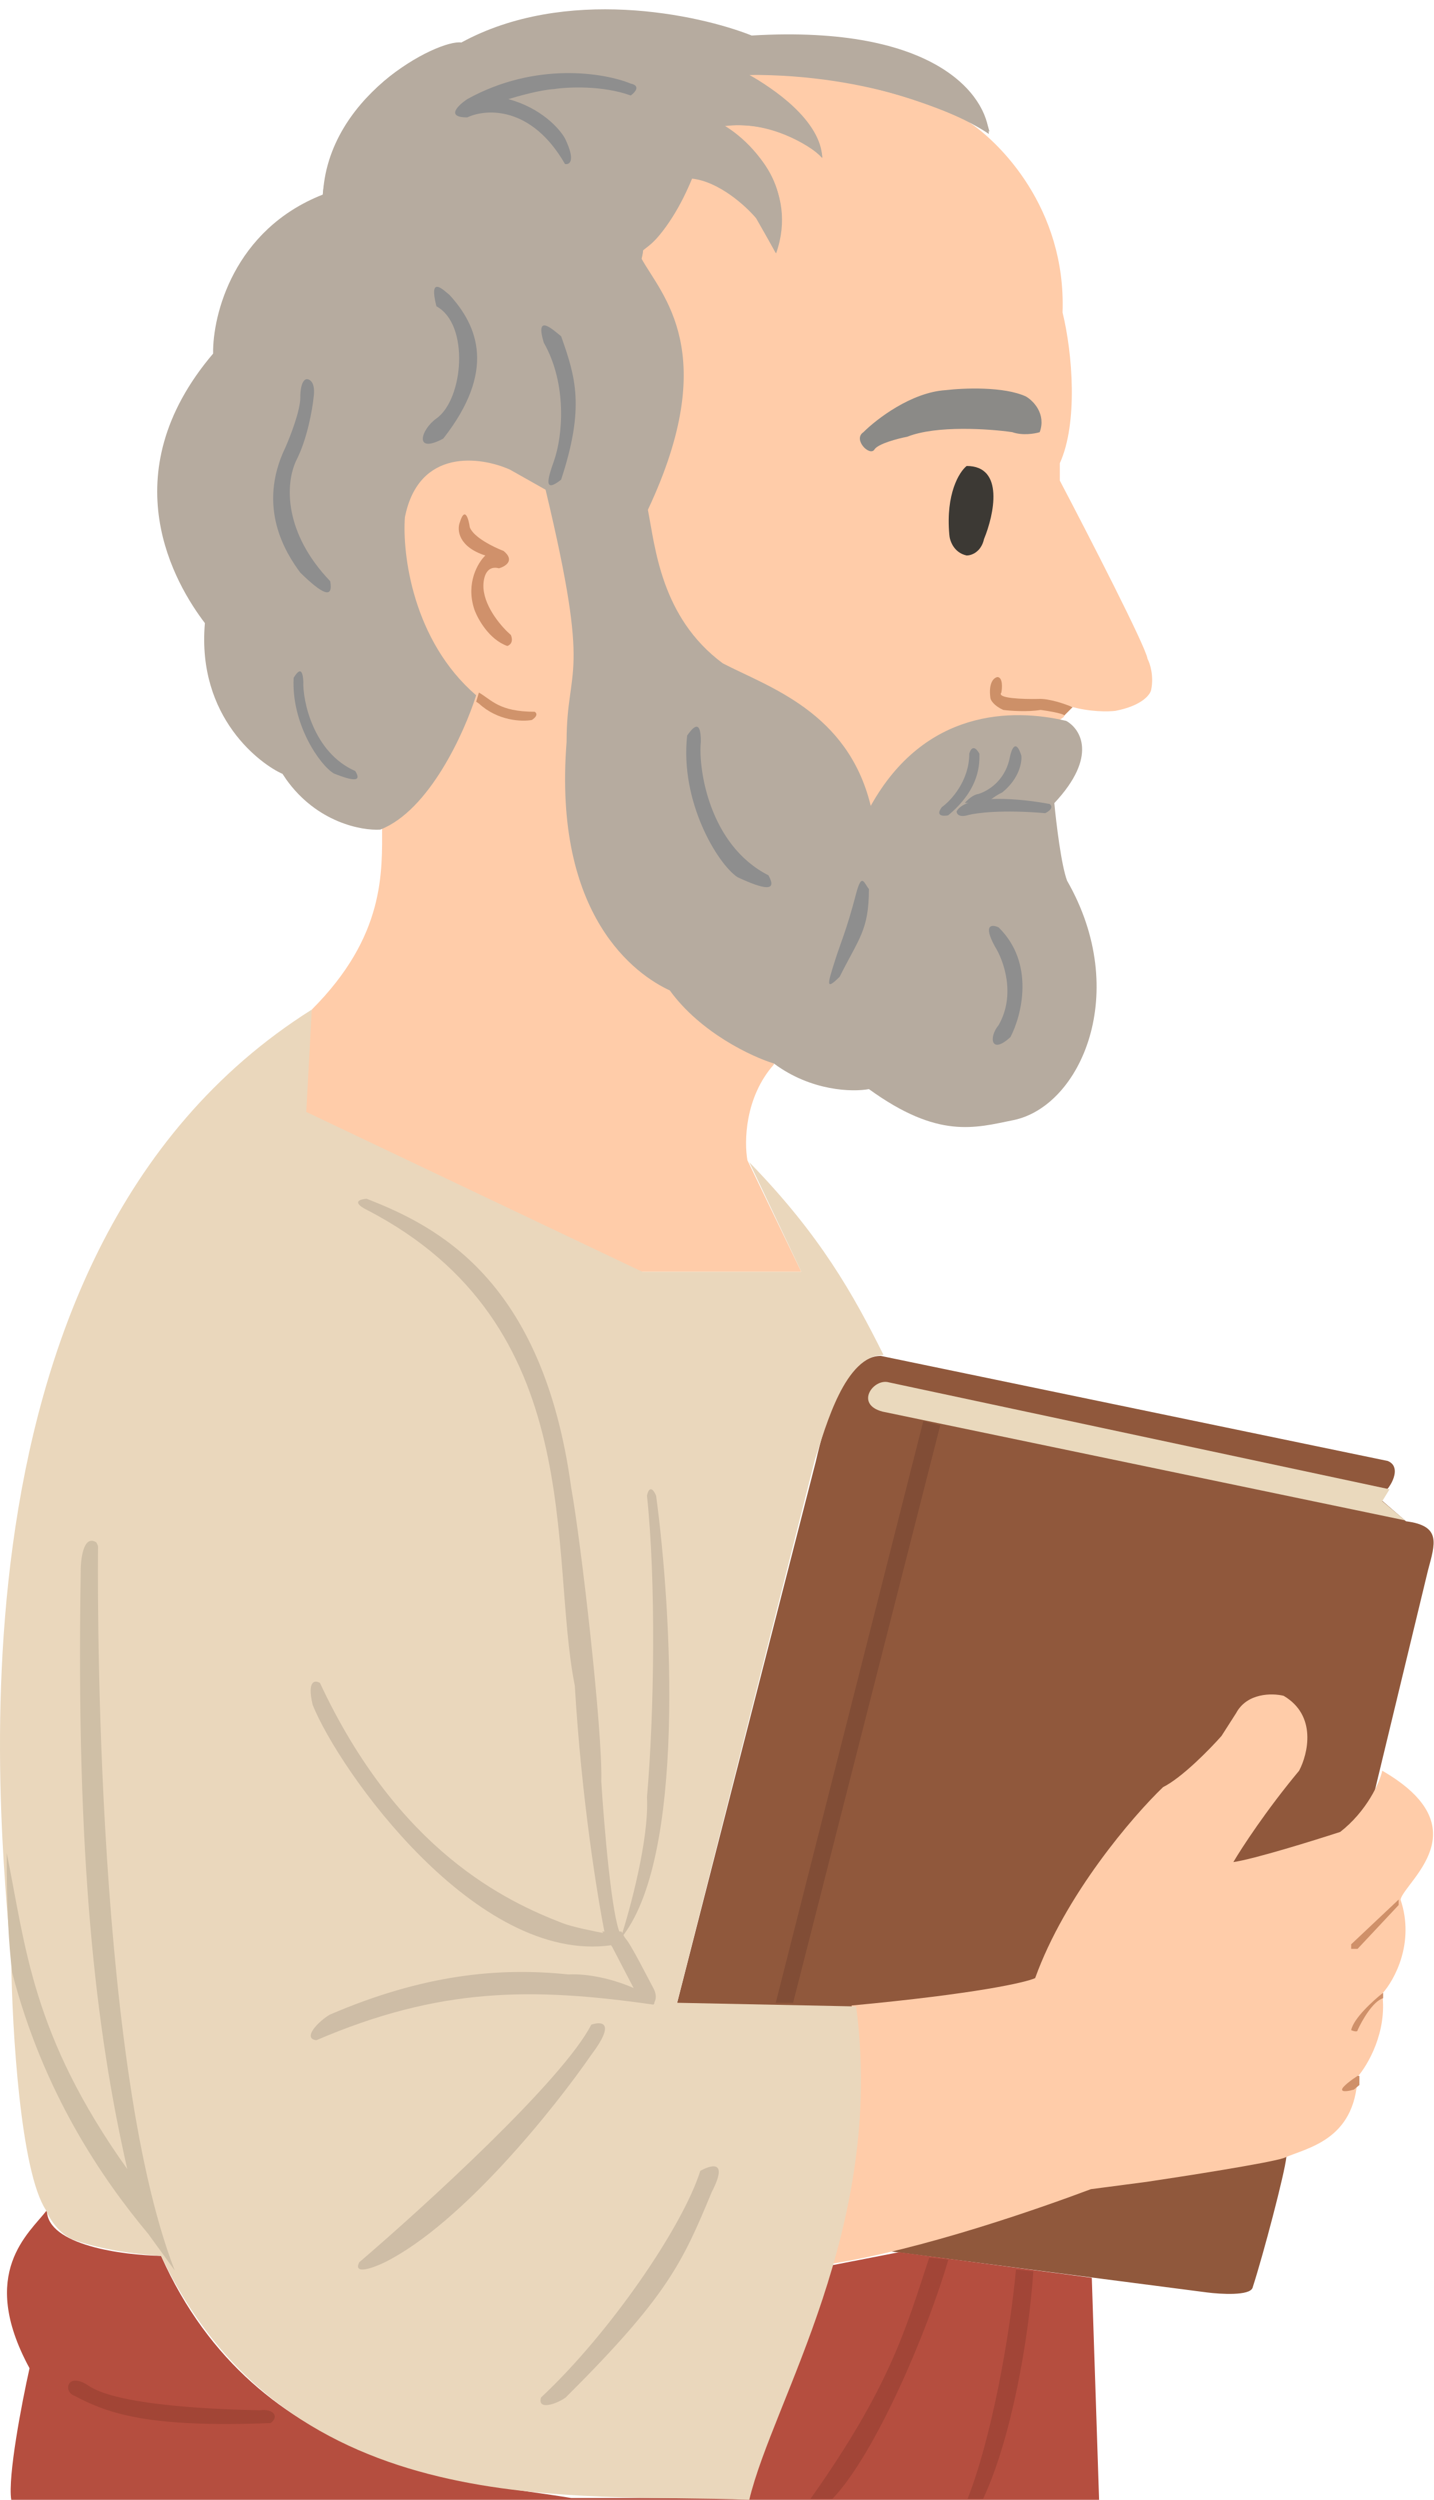 <svg width="785" height="1368" viewBox="0 0 785 1368" fill="none" xmlns="http://www.w3.org/2000/svg">
<path d="M364.166 1121.5L446.666 799.5C457.166 753 471.666 742 482.166 742L759.666 799.5C766.466 802.3 762.833 810.334 760.166 814L755.166 820L769.666 832.5C789.166 835 785.666 844.5 781.666 859.5L704.166 1180.5C703.366 1188.9 691.666 1233.5 685.666 1252C684.066 1256.4 668.333 1255.5 660.666 1254.5L487.166 1232L364.166 1121.5Z" fill="#90583C"/>
<path d="M505.43 777.696L514.687 780.049L434.166 1096L424.666 1096L505.43 777.696Z" fill="#814D36"/>
<path d="M483.165 772.5C467.667 768.5 478.166 754 486.665 756.5L760.666 815L756.666 821.5L769.166 832L483.165 772.5Z" fill="#EAD9BD"/>
<path d="M454.166 1239C478.166 1156 470.666 1121.5 466.166 1097.5C534.566 1091.1 561.666 1084.83 566.666 1082.5C583.066 1036.9 620.166 993.834 636.666 978C647.066 972.8 662.333 957.167 668.666 950L676.666 937.5C682.666 926.3 696.499 926.5 702.666 928C721.066 938.8 715.999 959.834 711.166 969C693.166 990.6 679.666 1011.33 675.166 1019C686.366 1017.4 718.833 1007.33 733.666 1002.5C748.066 991.3 755.333 975.5 756.666 969C811.166 1000.5 769.166 1029.5 766.666 1039.5C774.666 1063.1 763.333 1083.67 756.666 1091C759.466 1111.8 748.833 1130 743.166 1136.5C741.666 1171.5 715.333 1175.33 702.666 1181C693.866 1183.8 648.999 1190.83 627.666 1194L597.166 1198C569.166 1208.5 505.166 1231 454.166 1239Z" fill="#FFCCA9"/>
<path d="M739.666 1064L765.666 1039.5V1042.5L743.166 1066.5H739.666V1064Z" fill="#CF9069"/>
<path d="M739.666 1111C740.866 1104.6 751.833 1094.67 757.166 1090.5V1093.5C751.566 1095.1 745.499 1105.83 743.166 1111C743.166 1112.2 740.833 1111.5 739.666 1111Z" fill="#CF9069"/>
<path d="M734.666 1143.5C734.666 1141.9 740.333 1137.83 743.166 1136H744.166V1141L741.166 1143.5C738.999 1144.17 734.666 1145.1 734.666 1143.5Z" fill="#CF9069"/>
<path d="M16.165 1296C-12.335 1243.5 16.165 1222 25.665 1209.5C25.665 1228.7 67.332 1234.17 88.165 1234.5C140.665 1352.5 258.665 1358 312.665 1367H409.165L452.665 1239.5H456.165L492.165 1232.5L597.665 1246.5L601.665 1368H6.165C4.165 1355.2 11.998 1314.67 16.165 1296Z" fill="#B54E3F"/>
<path d="M443.664 1367.5C487.164 1306 495.664 1275 508.664 1235.5L519.164 1236.5C507.664 1276 479.164 1343 455.664 1367.5H443.664Z" fill="#A24537"/>
<path d="M565.664 1243L556.164 1242C552.664 1279.5 542.664 1334.5 529.664 1367.5H538.164C553.664 1334.5 563.164 1280 565.664 1243Z" fill="#A24537"/>
<path d="M148.165 1326C83.165 1328.5 60.165 1321.5 40.665 1311C34.664 1309 36.465 1298.2 47.665 1305C63.665 1317 123.365 1318.6 142.165 1319C149.665 1318 152.964 1322.4 148.165 1326Z" fill="#A24536"/>
<path d="M170.666 552.5C211.066 512.1 209.166 477 209.166 452V270.5L241.166 246.5L291.166 251L303.166 270.5L323.166 392.5L340.666 507.5L423.666 576.5V582.5C407.666 600.5 407.333 625 409.166 635L438.666 696H351.166L161.5 614L170.666 552.5Z" fill="#FFCCA9"/>
<path d="M292.666 389.5C273.166 389.5 269.166 383 262.166 379L260.666 384L262.166 385C272.566 394.6 285.833 395 291.166 394C294.766 391.6 293.666 390 292.666 389.5Z" fill="#D0936B"/>
<path d="M251.665 286C254.465 276.8 256.499 283.834 257.165 288.5C259.165 294.036 270.332 299.473 275.665 301.5C282.065 306.7 276.665 310 273.165 311C265.565 309 264.332 317.5 264.665 322C265.465 332.8 274.998 343.5 279.665 347.5C281.265 351.5 278.998 353.167 277.665 353.5C267.665 349.9 261.498 338.667 259.665 333.5C254.865 319.1 261.665 307.834 265.665 304C250.865 299.2 250.165 290 251.665 286Z" fill="#D0916B"/>
<path d="M511.666 50.5C502.066 40.9 429.666 38.5 394.666 38.5L311.666 90.5L346.166 355.5L468.666 467.5L582.166 392.5L585.666 386.5C596.466 389.7 606.833 389.5 610.666 389C625.066 386.2 629.666 380.167 630.166 377.5C631.766 369.9 629.499 363 628.166 360.5C627.366 354.1 595.833 292.834 580.166 263V253.5C590.166 231.5 587.166 193.5 581.666 171C583.666 114 547.166 77.455 529.166 66C527.333 64.834 521.266 60.1 511.666 50.5Z" fill="#FFCCA9"/>
<path d="M519.667 292.5C517.667 270.1 525.167 258.167 529.167 255C549.968 255 544.167 281.667 538.666 295C537.066 302.2 531.667 304 529.167 304C521.968 302.4 519.834 295.667 519.667 292.5Z" fill="#3C3934"/>
<path d="M478.665 246C480.665 242.8 491.498 240 496.665 239C512.664 232.639 541.665 234.683 554.166 236.5C559.766 238.5 566.499 237.334 569.166 236.5C572.766 226.5 565.666 219.334 561.666 217C549.666 211.4 527.333 212.334 517.666 213.5C498.866 214.7 479.832 229.334 472.665 236.5C466.665 240.5 476.165 250 478.665 246Z" fill="#8B8A87"/>
<path d="M587.165 387L582.665 391.5C581.465 390.3 573.499 389 569.666 388.5C562.466 389.7 552.999 389 549.166 388.5C543.966 386.1 542.332 383.167 542.165 382C540.965 373.2 544.331 370.667 546.165 370.5C548.965 370.9 548.665 376.334 548.165 379C545.365 382.2 560.332 382.667 568.165 382.5C574.165 382.1 583.332 385.334 587.165 387Z" fill="#CD9068"/>
<path d="M208.162 454C234.962 443.6 254.329 400.666 260.662 380.5C225.863 350.499 220.162 303 221.661 283C229.261 245 263.161 249.833 279.161 257L298.661 268C324.161 374.5 310.161 363 310.161 406C302.661 501.5 348.161 533.5 366.661 542C383.461 565.2 411.661 578.333 423.661 582C444.061 597.2 466.828 597.667 475.661 596C513.661 623.5 533.661 617.257 554.661 613C591.661 605.5 619.161 543 584.161 482C580.961 473.6 578.161 450.167 577.161 439.5C601.161 413.9 591.494 398.833 583.661 394.5C554.161 387.5 506.161 388 476.661 441C464.161 389.5 420.661 376 395.661 363C361.661 337.8 358.661 299 354.661 279C395.161 193 362.161 161.5 351.161 141.5L352.161 136.5C363.361 130.5 374.494 108 378.661 97.5C392.661 97.5 408.494 112.5 414.661 120L424.661 138.5C436.161 97.5 410.661 80 396.661 69C420.661 65.8 442.328 79 450.161 86C447.761 66 422.494 47.667 410.161 41C462.561 37.4 519.661 60.167 541.661 72C528.461 21.6 448.494 16.333 410.161 20C369.661 6.5 315.161 -5 253.161 24.5C202.361 32.5 179.161 80.5 176.661 106.5C127.861 125.7 116.329 172.5 116.663 193.5C60.163 260 96.161 320 112.162 341C107.662 393 143.163 418.5 154.662 423.5L156.662 426.5C173.462 450.1 197.996 454.666 208.162 454Z" fill="#B6AB9F"/>
<path d="M515.605 441.678C511.838 446.609 516.319 446.746 519.031 446.199C536.842 431.406 536.157 417.435 536.157 412.504C533.074 406.915 531.162 410.175 530.591 412.504C530.591 427.296 520.6 438.117 515.605 441.678Z" fill="#8E8E8E"/>
<path d="M535.686 434.478C532.675 434.807 529.414 437.908 528.16 439.418H540.285C543.295 436.454 547.113 434.341 548.646 433.654C558.011 426.08 559.516 417.05 559.098 413.482C556.088 403.931 553.663 410.051 552.827 414.305C550.82 425.174 543.211 432.008 535.686 434.478Z" fill="#8E8E8E"/>
<path d="M411.483 19.439C512.966 13.389 540.326 52.84 541.321 73.322C525.552 62.366 477.111 40.562 409.502 40.993C422.834 47.674 449.62 66.133 450.113 86.527C443.775 79.511 424.213 66.146 396.67 68.811C411.216 77.463 437.219 103.543 424.863 138.651L413.896 119.41C408.403 112.874 393.707 99.391 378.863 97.749C370.888 116.972 361.888 129.438 352.026 137C349.161 179.5 242.877 102.656 176.661 110.5C176.661 53 240.31 21.236 252.529 23.276C309.398 -7.706 382.194 7.809 411.483 19.439Z" fill="#B6AB9F"/>
<path d="M523.66 444C529.26 434 559.993 437.167 574.66 440C577.06 442 573.993 444.167 572.16 445C548.96 443 534.493 444.834 530.16 446C524.96 447.6 523.66 445.334 523.66 444Z" fill="#8E8E8E"/>
<path d="M255.786 64.252C243.786 64.252 250.786 57.586 255.786 54.252C293.387 33.453 331.119 39.919 345.285 45.752C350.885 46.953 347.618 50.586 345.285 52.252C329.685 46.653 310.785 47.586 303.285 48.752C296.085 49.153 283.618 52.586 278.285 54.252C296.285 59.053 306.452 70.586 309.285 75.752C315.285 88.153 311.785 90.252 309.285 89.752C290.885 57.752 265.952 59.419 255.786 64.252Z" fill="#8E8E8E"/>
<path d="M553.161 567.5C542.361 577.5 541.159 567.5 546.661 561C556.261 544.2 549.327 525.333 544.66 518C537.86 505.6 543.16 505.833 546.661 507.5C566.661 527.1 559.327 555.667 553.161 567.5Z" fill="#8E8E8E"/>
<path d="M242.666 240C226.473 248.744 230.228 235.157 238.915 229C253.73 218.5 257.166 177.5 238.915 167.637C234.544 150.504 242.447 158.392 246.166 161.5C261.666 178.5 271.666 203 242.666 240Z" fill="#8E8E8E"/>
<path d="M307.166 262.5C297.667 270 299.585 262.527 303.166 252.5C308.166 238.5 310.491 210 297.667 187.5C292.586 170.564 303.321 181.049 307.166 184C315.166 206.5 320.166 223 307.166 262.5Z" fill="#8E8E8E"/>
<path d="M403.66 480C418.66 487 425.66 488 420.659 479C388.175 462.5 382.16 420.5 383.659 406C383.757 391.858 378.448 399.372 376.159 402.5C372.16 438.5 392.615 472.513 403.66 480Z" fill="#8E8E8E"/>
<path d="M182.769 423.287C193.391 427.526 198.259 427.941 194.455 421.929C171.399 411.825 165.598 383.091 166.062 373.03C165.574 363.271 162.207 368.662 160.751 370.91C159.408 395.9 174.856 418.557 182.769 423.287Z" fill="#8E8E8E"/>
<path d="M164.401 313.398C176.249 324.958 182.526 328.213 180.777 318.067C155.562 291.766 155.961 265.192 162.163 252C168.161 240.4 170.997 224.167 171.666 217.5C172.866 209.1 169.499 207.334 167.666 207.5C164.866 208.3 164.323 214.5 164.401 217.5C164.401 224.7 158.909 238.834 156.163 245C140.502 277.661 156.447 302.684 164.401 313.398Z" fill="#8E8E8E"/>
<path d="M459.662 534.5C451.662 542.5 453.256 537.993 456.662 527C460.068 516.007 463.162 510 468.663 489C471.806 477 473.104 483.587 475.662 486.5C475.662 509 470.162 513.5 459.662 534.5Z" fill="#8E8E8E"/>
<path d="M6.162 1074C3.666 1024.5 -43.835 687.5 170.666 552.5L167.666 608.5L351.666 696H438.666L410.166 636C449.166 676 467.166 708.5 483.666 741.5C462.466 741.5 452.166 780.5 446.166 798.5L370.666 1096L468.666 1098C484.666 1219.5 423.166 1313.5 410.166 1368C315.666 1364 158.666 1382.5 88.166 1234.5C62.166 1232.9 44.333 1227.5 38.666 1225C31.066 1221 26.499 1213 25.166 1209.5C11.166 1188.3 6.663 1110.33 6.162 1074Z" fill="#EAD7BC"/>
<path d="M323.667 1108C308.067 1138.4 232.5 1207.33 196.667 1238C193.067 1245.2 204.5 1241 210.667 1238C253.067 1216.8 303.667 1153.5 323.667 1124.5C337.267 1106.5 329.334 1106 323.667 1108Z" fill="#CEBDA6"/>
<path d="M354.166 983.5C355.366 1006.3 344.999 1044.67 339.666 1061C375.666 1017.8 367.666 881.334 359.166 818.5C356.366 812.1 354.666 815.834 354.166 818.5C359.166 865.5 358.166 937.5 354.166 983.5Z" fill="#CEBDA6"/>
<path d="M357.675 1097.01C291.165 1087.5 240.665 1087.5 173.165 1116.5C165.187 1115.43 174.631 1105.89 180.579 1102.48C231.665 1080.5 273.165 1076.5 311.165 1080.5C333.698 1079.38 362.516 1093.44 357.675 1097.01Z" fill="#CEBDA6"/>
<path d="M357.666 1088C360.066 1092.4 358.666 1095.5 357.666 1096.5L347.666 1089.5L335.166 1065.5L329.666 1057H340.166L342.166 1060.5C345.166 1063.5 354.666 1082.5 357.666 1088Z" fill="#CEBDA6"/>
<path d="M308.165 1052.5C313.365 1054.5 325.665 1057 331.165 1058L334.665 1064.5C260.665 1075 185.665 969 171.165 933C167.965 919.4 172.498 919.334 175.165 921C218.165 1013 277.165 1040.58 308.165 1052.5Z" fill="#CEBDA6"/>
<path d="M314.665 922.5C318.265 984.1 327.165 1038.83 331.165 1058.5C335.999 1062.33 344.465 1067.7 339.665 1058.5C334.865 1049.3 330.665 999 329.165 975C329.965 947.4 318.165 844.5 312.665 814C297.165 700 239.165 671 200.665 656C192.265 656.8 197.165 660.334 200.665 662C322.665 725 300.165 850 314.665 922.5Z" fill="#CEBDA6"/>
<path d="M383.341 1187.99C373.91 1218.14 334.167 1276.5 296.167 1312C294.021 1319.13 304.454 1315.75 309.664 1312C365.618 1256.3 373.654 1238 389.654 1199.5C399.273 1180.92 388.253 1185.23 383.341 1187.99Z" fill="#CEBDA6"/>
<path d="M81.166 1222.5L95.666 1242.5C50.166 1125.5 53.666 847.5 53.666 846.5C53.666 845.7 52.999 844.5 52.666 844C45.466 839.6 43.999 853.834 44.166 861.5C41.666 1017 52.166 1110 69.666 1187C17.332 1113.5 14.166 1065.5 3.666 1014C3.666 1043.5 4.666 1063 6.666 1079.5C23.666 1145 55.666 1192 81.166 1222.5Z" fill="#CFBFA6"/>
</svg>
